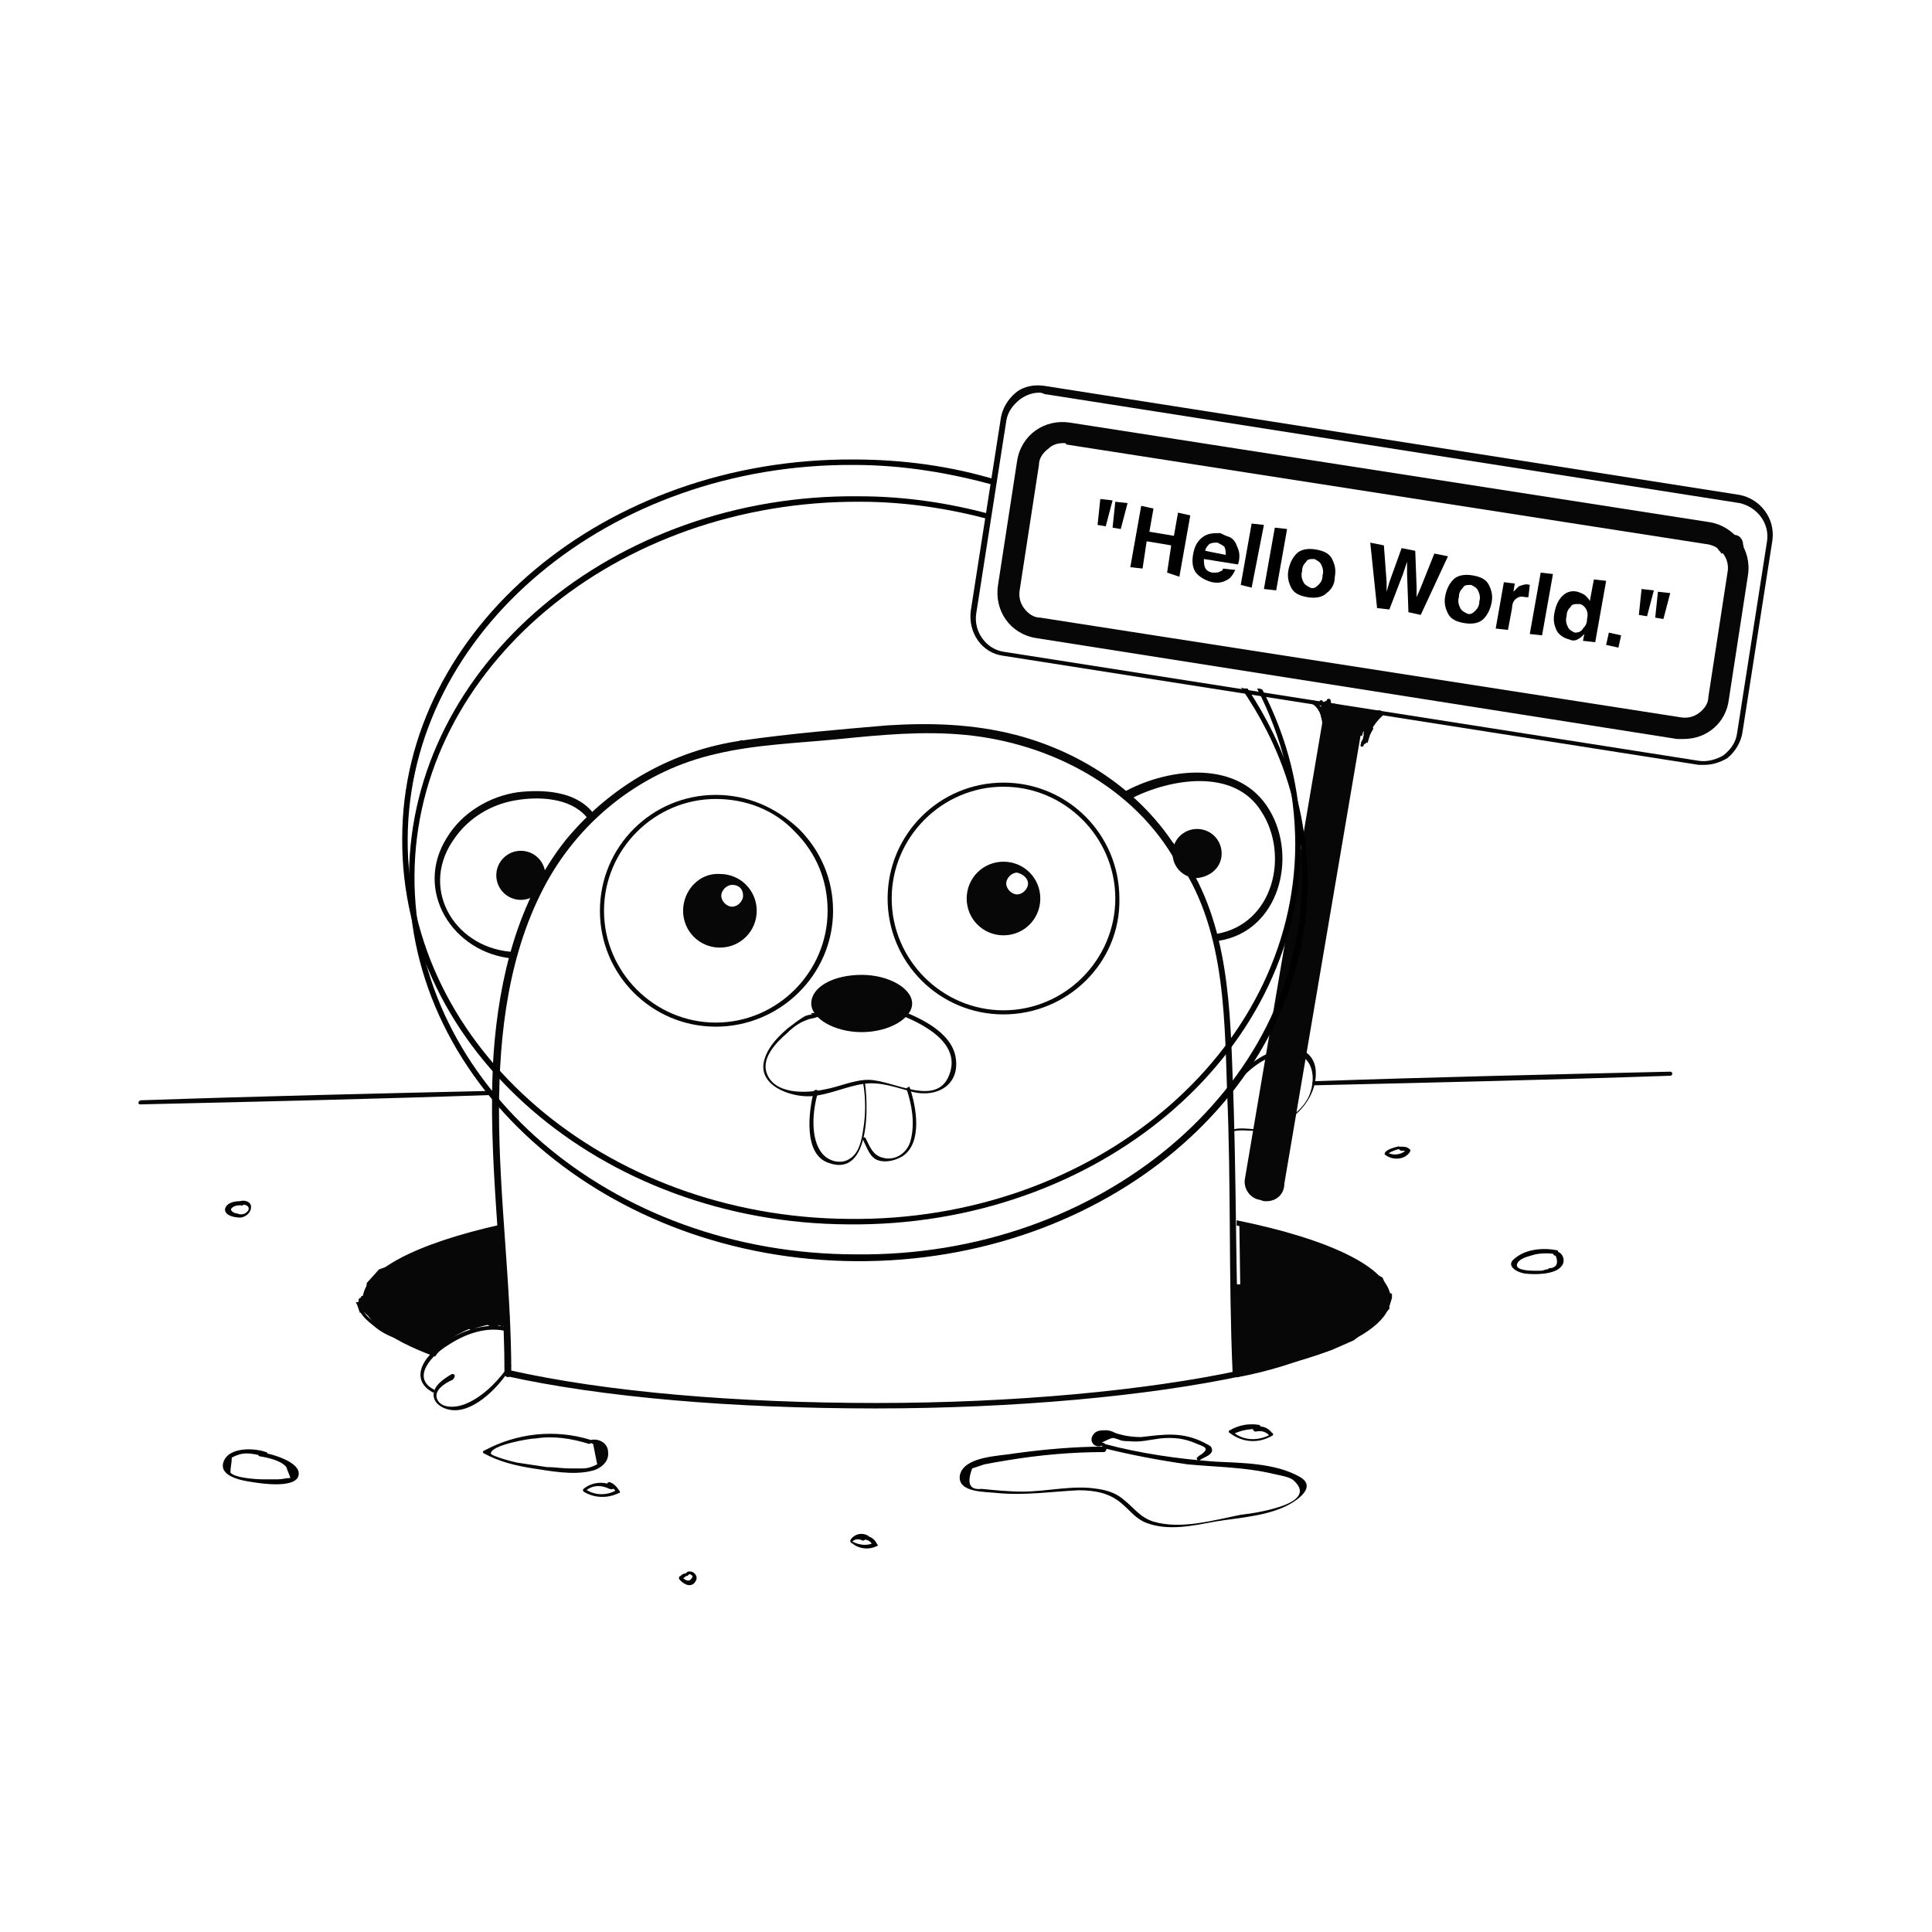 <?xml version="1.0" encoding="utf-8"?>
<!-- Generator: Adobe Illustrator 24.0.1, SVG Export Plug-In . SVG Version: 6.00 Build 0)  -->
<svg version="1.1" id="Layer_1" xmlns="http://www.w3.org/2000/svg" xmlns:xlink="http://www.w3.org/1999/xlink" x="0px" y="0px"
	 viewBox="0 0 141.7 141.7" style="enable-background:new 0 0 141.7 141.7;" xml:space="preserve">
<style type="text/css">
	.st0{fill:#070707;}
	.st1{enable-background:new    ;}
</style>
<g id="Layer_1_1_">
</g>
<g id="Layer_1_2_">
</g>
<g id="Layer_3">
	<g>
		<g>
			<path class="st0" d="M27,95.3c0-1.8,3.6-3.7,9.8-5.1c0-0.2,0-0.3,0-0.4c-6.3,1.4-10.2,3.4-10.2,5.5c0,1.5,1.8,2.9,5.3,4.2
				c0,0,0,0,0,0c0.1-0.1,0.2-0.3,0.3-0.4c0.1-0.1,0.2-0.2,0.2-0.3c-0.2,0.1-0.3,0.3-0.5,0.4C28.7,97.9,27,96.6,27,95.3z"/>
		</g>
		<g>
			<path class="st0" d="M90.7,89.5c0,0.1,0,0.3,0,0.4c0,0,0.1,0,0.1,0c6.9,1.4,10.8,3.4,10.8,5.3c0,1.3-1.7,2.6-4.9,3.7
				c-0.1-0.2-0.2-0.3-0.4-0.4c0.1,0.2,0.2,0.3,0.3,0.4c0.1,0.1,0.2,0.3,0.2,0.4c3.4-1.2,5.2-2.6,5.2-4.1
				C101.9,93,97.6,90.9,90.7,89.5z"/>
		</g>
		<g>
			<path class="st0" d="M91,100.5c-7,1.5-16.7,2.4-26.7,2.4c-10.2,0-19.8-0.8-26.9-2.4c0-0.2,0.1-0.3,0.1-0.4
				c-0.1,0.2-0.2,0.4-0.4,0.6c0,0.1-0.1,0.1-0.2,0.2l0.1,0c7.2,1.6,16.8,2.4,27.2,2.4c10.2,0,20-0.9,27-2.4
				C91.1,100.8,91,100.7,91,100.5z"/>
		</g>
	</g>
	<g>
		<g>
			<g>
				<path class="st0" d="M86.7,62.9c-2.6-4.6-7.2-7.7-12.2-9c-3.1-0.8-6.2-0.9-9.4-0.7c-3.5,0.3-7.1,0.6-10.6,1.1
					c-5.1,0.7-9.7,3.3-13,7.3c-3.5,4.4-4.9,10.1-5.3,15.7c-0.5,7.8,0.8,15.5,0.8,23.4c0,0.4,0.5,0.4,0.5,0c0-6.4-0.9-12.8-0.9-19.2
					c0-5.7,0.7-11.7,3.5-16.8c2.6-4.7,7.1-8.2,12.4-9.4c2.9-0.7,6.1-0.8,9.1-1.1c3-0.3,6.1-0.6,9.2-0.3c6.2,0.6,12.4,3.8,15.5,9.4
					C86.4,63.5,86.8,63.2,86.7,62.9L86.7,62.9z"/>
			</g>
		</g>
	</g>
	<g>
		<g>
			<g>
				<path class="st0" d="M54.4,54.8c0.4,0,0.4-0.5,0-0.5S54.1,54.8,54.4,54.8L54.4,54.8z"/>
			</g>
		</g>
	</g>
	<g>
		<g>
			<g>
				<path class="st0" d="M37.4,69.8c-4.2-0.4-6.7-4.8-4-8.4c1-1.4,2.6-2.4,4.4-2.7c1.7-0.3,4-0.2,5.2,1.2c0.2,0.3,0.6-0.1,0.4-0.4
					c-1.3-1.5-3.6-1.6-5.4-1.4c-2.1,0.3-4.1,1.5-5.2,3.3c-2.5,3.9,0.4,8.5,4.8,8.9C37.7,70.4,37.7,69.8,37.4,69.8L37.4,69.8z"/>
			</g>
		</g>
	</g>
	<g>
		<g>
			<g>
				<path class="st0" d="M82.9,58.6c2.9-1.5,7.6-2.3,9.6,0.9c2.1,3.2,0.9,8.3-3.3,9c-0.4,0.1-0.2,0.6,0.2,0.5
					c4.4-0.7,5.8-6.1,3.7-9.6c-2.2-3.7-7.3-3.1-10.5-1.4C82.3,58.3,82.6,58.7,82.9,58.6L82.9,58.6z"/>
			</g>
		</g>
	</g>
	<g>
		<g>
			<g>
				<path class="st0" d="M59.8,74.6c0.1,0,0.2,0,0.2,0c0-0.1,0-0.2-0.1-0.3c-0.2,0.1-0.5,0.1-0.8,0.2c-0.4,0.2-0.9,0.6-1.3,0.9
					c-0.7,0.6-1.4,1.3-1.7,2.2c-0.7,2,1.9,2.9,3.4,2.8c1.3-0.1,2.5-0.7,3.8-0.9c1.3-0.2,2.5,0.3,3.7,0.6c1.7,0.4,3.4-0.5,3.1-2.5
					c-0.3-2-2.9-3.1-4.6-3.7c-0.2-0.1-0.2,0.2-0.1,0.3c1.7,0.6,5,2,4.3,4.4c-0.8,2.8-4.2,0.6-6,0.6c-1.1,0-2.1,0.5-3.2,0.7
					c-1.4,0.3-3.8,0.4-4.3-1.3c-0.3-1.1,0.8-2.2,1.5-2.8c0.4-0.4,0.9-0.8,1.5-1c0.2-0.1,0.5-0.1,0.7-0.2c0.1-0.1,0.1-0.3-0.1-0.3
					c-0.1,0-0.2,0-0.3,0C59.5,74.3,59.6,74.6,59.8,74.6L59.8,74.6z"/>
			</g>
		</g>
	</g>
	<g>
		<g>
			<g>
				<path class="st0" d="M66.5,79.9c0.4,1.2,0.6,2.5,0.3,3.7c-0.2,0.9-1.1,1.6-2.1,1.3c-0.7-0.2-0.9-0.8-1.2-1.4
					c-0.1-0.2-0.3,0-0.2,0.1c0.3,0.6,0.5,1.3,1.1,1.5c0.6,0.2,1.3,0,1.8-0.3c1.5-1,1-3.7,0.5-5.1C66.7,79.7,66.4,79.8,66.5,79.9
					L66.5,79.9z"/>
			</g>
		</g>
	</g>
	<g>
		<g>
			<g>
				<path class="st0" d="M90.4,83c0.5-0.2,1.3,0,1.9-0.1c0.8-0.1,1.7-0.5,2.4-0.9c1.1-0.8,1.9-2.1,1.8-3.5c-0.1-1.1-0.9-1.7-2-1.6
					c-1.7,0.1-3,1.2-4.1,2.4c-0.1,0.1,0.1,0.3,0.2,0.2c1-1,2-2,3.5-2.2c2-0.4,2.6,1.5,1.9,3.1c-0.6,1.3-2.1,2.1-3.5,2.4
					c-0.7,0.1-1.5-0.2-2.2,0.1C90.1,82.8,90.3,83.1,90.4,83L90.4,83z"/>
			</g>
		</g>
	</g>
	<g>
		<g>
			<g>
				<path class="st0" d="M93.4,79.6c1.1-0.4,2.4-1.3,1.7-2.6c-0.1-0.2-0.3,0-0.2,0.1c0.6,1.1-0.6,1.9-1.5,2.2
					C93.2,79.4,93.3,79.7,93.4,79.6L93.4,79.6z"/>
			</g>
		</g>
	</g>
	<g>
		<path class="st0" d="M73.6,74.4c-4.7,0-8.5-3.8-8.5-8.5c0-4.7,3.8-8.5,8.5-8.5c4.7,0,8.5,3.8,8.5,8.5
			C82.2,70.6,78.3,74.4,73.6,74.4z M73.6,57.7c-4.5,0-8.2,3.7-8.2,8.2s3.7,8.2,8.2,8.2c4.5,0,8.2-3.7,8.2-8.2S78.1,57.7,73.6,57.7z"
			/>
	</g>
	<g>
		<path class="st0" d="M52.5,75.3c-4.7,0-8.5-3.8-8.5-8.5s3.8-8.5,8.5-8.5c2.3,0,4.4,0.9,6.1,2.5c1.6,1.6,2.5,3.7,2.5,6
			C61.1,71.5,57.2,75.3,52.5,75.3z M52.5,58.6c-4.5,0-8.2,3.7-8.2,8.2S48,75,52.5,75s8.2-3.7,8.2-8.2c0-2.2-0.8-4.2-2.4-5.8
			C56.8,59.4,54.7,58.6,52.5,58.6z"/>
	</g>
	<g>
		<path class="st0" d="M89.6,62.6c0-1-0.8-1.8-1.8-1.8c-1,0-1.8,0.8-1.8,1.8s0.8,1.8,1.8,1.8C88.8,64.3,89.6,63.6,89.6,62.6z"/>
	</g>
	<g>
		<circle class="st0" cx="38.2" cy="64.2" r="1.8"/>
	</g>
	<g>
		<path class="st0" d="M66.9,73.6c0-1.1-1.7-2.1-3.7-2.1c-2.1,0-3.7,0.9-3.7,2.1c0,1.1,1.7,2.1,3.7,2.1
			C65.2,75.7,66.9,74.7,66.9,73.6z"/>
	</g>
	<g>
		<path class="st0" d="M70.9,65.9c0,1.5,1.2,2.7,2.7,2.7c1.5,0,2.7-1.2,2.7-2.7c0-1.5-1.2-2.7-2.7-2.7S70.9,64.4,70.9,65.9z
			 M75.4,64.8c0,0.4-0.4,0.8-0.8,0.8c-0.4,0-0.8-0.4-0.8-0.8s0.4-0.8,0.8-0.8C75,64.1,75.4,64.4,75.4,64.8z"/>
	</g>
	<g>
		<path class="st0" d="M50.1,66.8c0,1.5,1.2,2.7,2.7,2.7c1.5,0,2.7-1.2,2.7-2.7c0-1.5-1.2-2.7-2.7-2.7C51.3,64,50.1,65.3,50.1,66.8z
			 M54.5,65.7c0,0.4-0.4,0.8-0.8,0.8c-0.4,0-0.8-0.4-0.8-0.8s0.4-0.8,0.8-0.8C54.2,64.9,54.5,65.2,54.5,65.7z"/>
	</g>
	<g>
		<g>
			<g>
				<path class="st0" d="M63.3,79.4c0.2,1.1,0.2,2.4,0,3.5c-0.1,0.7-0.3,1.7-1,2.1c-0.6,0.4-1.5,0.2-2-0.4c-0.9-1.1-0.7-3.2-0.3-4.5
					c0-0.2-0.2-0.2-0.3-0.1c-0.4,1.5-0.8,4.7,1.1,5.3c3.1,1.1,2.9-4.5,2.6-6.1C63.6,79.1,63.3,79.2,63.3,79.4L63.3,79.4z"/>
			</g>
		</g>
	</g>
	<g>
		<g>
			<g>
				<path class="st0" d="M31.8,101.9c-1.7-0.9,0-2.6,1-3.2c1.2-0.8,2.7-1.4,4.2-1.1c0.2,0,0.2-0.2,0.1-0.3c-1.9-0.3-3.9,0.5-5.3,1.8
					c-1,0.9-1.5,2.2-0.1,3C31.8,102.2,32,102,31.8,101.9L31.8,101.9z"/>
			</g>
		</g>
	</g>
	<g>
		<g>
			<g>
				<path class="st0" d="M33.1,100.8c-0.5,0.3-1.3,0.8-1.3,1.5c0,0.6,0.6,1,1.2,1.1c1.6,0.3,3.4-1.5,4.2-2.7
					c0.1-0.1-0.1-0.3-0.2-0.1c-0.7,0.9-1.6,1.8-2.7,2.3c-0.6,0.3-1.8,0.5-2.2-0.2c-0.4-0.7,0.6-1.3,1.1-1.5
					C33.5,100.9,33.3,100.7,33.1,100.8L33.1,100.8z"/>
			</g>
		</g>
	</g>
	<g>
		<g>
			<g>
				<path class="st0" d="M85.8,62.3c4,5,4,11.7,4.2,17.8c0.3,6.8,0.1,13.7,0.4,20.5c0,0.4,0.6,0.4,0.5,0c-0.3-7.3-0.2-14.5-0.5-21.8
					c-0.2-5.9-0.5-12.1-4.3-16.9C86,61.6,85.6,62,85.8,62.3L85.8,62.3z"/>
			</g>
		</g>
	</g>
	<g>
		<g>
			<g>
				<path class="st0" d="M43.3,105.6c-2.6-0.8-5.4-0.5-7.8,0.8c-0.1,0-0.1,0.2,0,0.2c1.1,0.6,2.3,0.9,3.6,1.1
					c1.3,0.2,2.9,0.5,4.2,0.2c0.6-0.1,1.4-0.6,1.3-1.4c0-0.6-0.6-1-1.2-0.9c-0.2,0-0.1,0.3,0.1,0.3c0.1,0.5,0.2,1,0.3,1.5
					c-0.4,0.2-0.7,0.3-1.1,0.3c-0.3,0-0.6,0-0.9,0c-0.6,0-1.1-0.1-1.7-0.1c-0.7-0.1-1.3-0.2-2-0.3c-0.2,0-2.1-0.5-2.1-0.7
					c0-0.6,2.8-1.1,3.3-1.1c1.3-0.2,2.6,0,3.9,0.4C43.4,105.9,43.5,105.6,43.3,105.6L43.3,105.6z"/>
			</g>
		</g>
	</g>
	<g>
		<g>
			<g>
				<path class="st0" d="M45,109c-0.7-0.4-1.6-0.3-2.2,0.2c-0.1,0.1,0,0.2,0,0.2c0.8,0.5,1.8,0.5,2.6,0.1c0.1,0,0.1-0.1,0-0.2
					c-0.2-0.3-0.4-0.5-0.7-0.6c-0.2,0-0.2,0.2-0.1,0.3c0.3,0.1,0.5,0.2,0.6,0.5c0-0.1,0-0.1,0-0.2c-0.7,0.4-1.6,0.4-2.3-0.1
					c0,0.1,0,0.2,0,0.2c0.5-0.5,1.2-0.5,1.8-0.2C45,109.3,45.1,109.1,45,109L45,109z"/>
			</g>
		</g>
	</g>
	<g>
		<g>
			<g>
				<path class="st0" d="M90.9,100.8c2.2-0.4,4.4-0.9,6.5-1.7c0.2-0.1,0.1-0.3-0.1-0.3c-2.1,0.7-4.3,1.3-6.5,1.7
					C90.6,100.6,90.7,100.9,90.9,100.8L90.9,100.8z"/>
			</g>
		</g>
	</g>
	<g>
		<g>
			<g>
				<path class="st0" d="M90.8,101c2.2-0.4,4.4-1.1,6.5-2c0.2-0.1,0-0.3-0.1-0.2c-2.1,0.9-4.2,1.5-6.4,1.9
					C90.5,100.8,90.6,101.1,90.8,101L90.8,101z"/>
			</g>
		</g>
	</g>
	<g>
		<g>
			<g>
				<path class="st0" d="M91.1,100.7c1.2-0.5,2.4-0.8,3.7-1.1c0-0.1-0.1-0.2-0.1-0.2c-0.9,0.4-1.8,0.6-2.7,0.8
					c-0.2,0-0.1,0.3,0.1,0.3c1-0.2,2-0.4,3-0.7c0.2,0,0.1-0.3-0.1-0.3c-0.7,0.2-1.4,0.3-2.1,0.6c-0.2,0.1-0.1,0.3,0.1,0.3
					c0.8-0.1,1.6-0.4,2.4-0.7c0.2-0.1,0.1-0.3-0.1-0.3c-0.8,0.3-1.6,0.5-2.4,0.7c0,0.1,0,0.2,0.1,0.3c0.7-0.2,1.4-0.4,2.1-0.6
					c0-0.1,0-0.2-0.1-0.3c-1,0.3-2,0.5-3,0.7c0,0.1,0,0.2,0.1,0.3c0.9-0.2,1.9-0.4,2.8-0.8c0.2-0.1,0-0.3-0.1-0.2
					c-1.2,0.3-2.4,0.7-3.7,1.1C90.9,100.5,90.9,100.8,91.1,100.7L91.1,100.7z"/>
			</g>
		</g>
	</g>
	<g>
		<g>
			<g>
				<path class="st0" d="M101.8,95C101.8,95,101.7,95,101.8,95c0,0.1,0,0.2,0,0.2c0,0,0,0,0,0c0,0,0.2,0.1,0.2,0c0,0,0,0,0,0
					c0,0,0.1-0.1,0-0.2c0,0,0,0,0,0C102,94.9,101.8,94.9,101.8,95c0,0.2-0.1,0.3-0.2,0.4c0.1,0.1,0.2,0.1,0.2,0.2
					c0,0,0.1-0.1,0.1-0.2c-0.1,0-0.2-0.1-0.2-0.1c0,0.1-0.1,0.1-0.1,0.2c0.1,0,0.1,0.1,0.2,0.2c0-0.1,0.1-0.2,0.2-0.4
					c-0.1,0-0.2-0.1-0.2-0.1c-0.1,0.3-0.2,0.5-0.4,0.7c0.1,0.1,0.2,0.1,0.2,0.2c0.2-0.3,0.4-0.6,0.5-0.9c-0.1,0-0.2,0-0.3-0.1
					c0,0.5-0.3,0.9-0.7,1.3c0.1,0.1,0.1,0.1,0.2,0.2c0.4-0.4,0.7-0.9,0.8-1.5c-0.1,0-0.2,0-0.3,0c-0.2,1.4-1.5,2.1-2.6,2.6
					c-0.2,0.1,0,0.3,0.1,0.2c1.3-0.6,2.6-1.3,2.8-2.9c0-0.2-0.2-0.2-0.3,0c-0.1,0.5-0.4,0.9-0.7,1.3c-0.1,0.1,0.1,0.3,0.2,0.2
					c0.5-0.4,0.7-0.9,0.8-1.5c0-0.1-0.2-0.2-0.3-0.1c-0.2,0.3-0.4,0.6-0.5,0.9c-0.1,0.1,0.1,0.3,0.2,0.2c0.2-0.2,0.4-0.5,0.5-0.8
					c0-0.2-0.2-0.2-0.2-0.1c-0.1,0.1-0.1,0.3-0.2,0.4c0,0.1,0.1,0.2,0.2,0.2c0.2-0.1,0.2-0.2,0.2-0.4c0-0.1-0.2-0.2-0.2-0.1
					c-0.1,0.1-0.1,0.1-0.2,0.2s0.1,0.3,0.2,0.2c0.2-0.2,0.2-0.3,0.2-0.5c-0.1,0-0.2,0-0.3,0.1C101.8,95.2,101.8,95.1,101.8,95
					c0.1,0.1,0.2,0.1,0.2,0.1c0,0,0,0.1,0,0.1C102.1,95,101.8,94.8,101.8,95L101.8,95z"/>
			</g>
		</g>
	</g>
	<g>
		<g>
			<g>
				<path class="st0" d="M26.5,95.1c-0.1,0.4,0,0.7,0.2,1c0.1,0.1,0.3,0,0.2-0.1c-0.1-0.2-0.2-0.5-0.3-0.7c0-0.1-0.2-0.2-0.3,0
					c0,0.4,0,0.6,0.3,0.9c0.1,0.1,0.3,0,0.2-0.2c-0.1-0.2-0.1-0.4-0.2-0.6c0-0.2-0.2-0.2-0.3,0c-0.2,0.9,0.7,1.5,1.3,2
					c0.9,0.7,2,1,3.1,1.1c0.2,0,0.2-0.3,0-0.3c-0.8-0.1-1.6-0.3-2.4-0.7c-0.6-0.3-2-1.2-1.8-2c-0.1,0-0.2,0-0.3,0
					c0,0.3,0.1,0.5,0.2,0.8c0.1-0.1,0.2-0.1,0.2-0.2c-0.1-0.2-0.1-0.4-0.2-0.6c-0.1,0-0.2,0-0.3,0c0.1,0.2,0.2,0.5,0.3,0.7
					c0.1,0,0.2-0.1,0.2-0.1c0-0.3-0.1-0.5-0.2-0.8C26.8,95,26.5,95,26.5,95.1L26.5,95.1z"/>
			</g>
		</g>
	</g>
	<g>
		<g>
			<g>
				<path class="st0" d="M26.5,95.1c-0.1,0.2-0.1,0.4-0.1,0.6c0,0.2,0.3,0.2,0.3,0c0-0.1,0-0.3,0-0.4c0-0.2-0.2-0.2-0.3,0
					c0,0.2-0.1,0.3,0,0.4c0,0.2,0.3,0.2,0.3,0c0-0.2,0-0.2-0.1-0.3c-0.1-0.2-0.3,0-0.2,0.1c0,0.1,0,0.2,0,0.3c0,0.2,0.3,0.1,0.3,0
					c0-0.2,0-0.3-0.1-0.4c-0.1-0.1-0.2-0.1-0.2,0c-0.1,0.5,0.2,0.8,0.6,1.1c0.4,0.4,0.9,0.7,1.5,1c0.2,0.1,0.3-0.2,0.1-0.2
					c-0.4-0.2-0.7-0.4-1-0.6c-0.3-0.2-1-0.7-0.9-1.2c-0.1,0-0.2,0-0.2,0c0,0.1,0,0.2,0,0.3c0.1,0,0.2,0,0.3,0c0-0.1,0-0.2,0-0.3
					c-0.1,0-0.2,0.1-0.2,0.1c0,0.1,0,0.1,0,0.2c0.1,0,0.2,0,0.3,0c0-0.1,0-0.2,0-0.4c-0.1,0-0.2,0-0.3,0c0,0.1,0,0.3,0,0.4
					c0.1,0,0.2,0,0.3,0c0-0.2,0-0.4,0.1-0.6C26.9,95,26.6,95,26.5,95.1L26.5,95.1z"/>
			</g>
		</g>
	</g>
	<g>
		<path class="st0" d="M92.9,88.1c-0.1,0-0.1,0-0.2,0L92.4,88c-0.7-0.1-1.2-0.8-1.1-1.5l5.7-33.6c0.1-0.7,0.8-1.2,1.5-1.1l0.3,0
			c0.7,0.1,1.2,0.8,1.1,1.5l0,0l-5.7,33.5C94.2,87.6,93.6,88.1,92.9,88.1z"/>
	</g>
	<g>
		<path class="st0" d="M125,56.1c-0.1,0-0.3,0-0.4,0l-51-8c-1.6-0.2-2.6-1.7-2.4-3.3l2.2-14.1c0.1-0.7,0.5-1.4,1.1-1.9
			c0.6-0.5,1.4-0.6,2.1-0.5l51,8c1.5,0.3,2.6,1.7,2.4,3.3l-2.2,14.1c-0.1,0.7-0.5,1.4-1.1,1.9C126.2,55.9,125.6,56.1,125,56.1z
			 M76.2,28.8c-0.5,0-1,0.2-1.4,0.5c-0.5,0.4-0.9,0.9-1,1.6l-2.2,14.1c-0.2,1.3,0.7,2.6,2,2.8l51,8c0.6,0.1,1.3-0.1,1.8-0.4
			c0.5-0.4,0.9-0.9,1-1.6l2.2-14.1c0.2-1.3-0.7-2.5-2-2.8l-51-8C76.4,28.8,76.3,28.8,76.2,28.8z"/>
	</g>
	<g>
		<path class="st0" d="M123.5,54.2c-0.2,0-0.3,0-0.5,0L76,46.8c-1.9-0.3-3.1-2-2.8-3.9l1.4-9.1c0.3-1.9,2-3.1,3.9-2.8l46.9,7.3
			c1.8,0.3,3.1,2,2.8,3.9l-1.4,9.1C126.6,53,125.2,54.2,123.5,54.2z M78,32.5c-0.4,0-0.8,0.1-1.1,0.4c-0.4,0.3-0.7,0.7-0.7,1.2
			l-1.4,9.1c-0.1,0.5,0,1,0.3,1.4c0.3,0.4,0.7,0.7,1.2,0.7l46.9,7.3c0.5,0.1,1,0,1.4-0.3c0.4-0.3,0.7-0.7,0.7-1.2l1.4-9.1
			c0.2-1-0.5-2-1.6-2.1l0,0l-46.9-7.3C78.2,32.5,78.1,32.5,78,32.5z"/>
	</g>
	<g class="st1">
		<path d="M81.6,36.7l-0.5,1.9l-0.6-0.1l0.2-1.9L81.6,36.7z M82.7,36.9l-0.5,1.9l-0.6-0.1l0.2-1.9L82.7,36.9z"/>
		<path d="M82.9,41.6l0.8-4.5l0.9,0.2l-0.3,1.7l1.8,0.3l0.3-1.7l0.9,0.2l-0.8,4.5L85.6,42l0.3-2l-1.8-0.3l-0.3,2L82.9,41.6z"/>
		<path d="M90.2,39.4c0.2,0.1,0.4,0.3,0.5,0.6c0.1,0.2,0.2,0.5,0.2,0.7c0,0.2,0,0.4-0.1,0.7L88.3,41c0,0.3,0,0.6,0.2,0.8
			c0.1,0.1,0.3,0.2,0.5,0.2c0.2,0,0.4,0,0.5-0.1c0.1,0,0.2-0.1,0.2-0.2l0.9,0.1c-0.1,0.2-0.2,0.4-0.4,0.6c-0.4,0.3-0.8,0.4-1.3,0.3
			c-0.4-0.1-0.8-0.3-1.1-0.6c-0.3-0.3-0.4-0.8-0.3-1.4c0.1-0.6,0.3-1,0.7-1.3c0.4-0.3,0.8-0.3,1.3-0.3
			C89.7,39.2,89.9,39.3,90.2,39.4z M88.7,39.9c-0.1,0.1-0.3,0.3-0.3,0.5l1.5,0.3c0-0.2,0-0.4-0.1-0.6c-0.1-0.1-0.3-0.2-0.5-0.3
			C89,39.8,88.9,39.8,88.7,39.9z"/>
		<path d="M91.8,43.1L91,42.9l0.8-4.5l0.9,0.1L91.8,43.1z"/>
		<path d="M93.6,43.3l-0.9-0.1l0.8-4.5l0.9,0.1L93.6,43.3z"/>
		<path d="M97.3,43.5c-0.3,0.3-0.8,0.4-1.4,0.3c-0.6-0.1-1-0.3-1.2-0.7c-0.2-0.4-0.3-0.8-0.2-1.3c0.1-0.5,0.3-0.9,0.6-1.2
			c0.3-0.3,0.8-0.4,1.4-0.3c0.6,0.1,1,0.3,1.2,0.7c0.2,0.4,0.3,0.8,0.2,1.3C97.9,42.8,97.7,43.2,97.3,43.5z M96.7,42.9
			c0.2-0.2,0.3-0.4,0.3-0.7c0.1-0.3,0-0.6-0.1-0.8c-0.1-0.2-0.3-0.3-0.5-0.4c-0.3,0-0.5,0-0.6,0.2c-0.2,0.2-0.3,0.4-0.3,0.7
			c-0.1,0.3,0,0.6,0.1,0.8c0.1,0.2,0.3,0.3,0.5,0.4C96.3,43.2,96.5,43.1,96.7,42.9z"/>
		<path d="M101.5,40l0.2,2.7l0,0.7l0.2-0.7l0.9-2.5l1,0.2l0.1,2.7l0,0.7l0.3-0.7l1-2.5l1,0.2l-2,4.3l-0.9-0.2l-0.1-2.8l0-0.9
			l-0.3,0.9l-1,2.6l-0.9-0.1l-0.5-4.8L101.5,40z"/>
		<path d="M108.8,45.4c-0.3,0.3-0.8,0.4-1.4,0.3c-0.6-0.1-1-0.3-1.2-0.7c-0.2-0.4-0.3-0.8-0.2-1.3c0.1-0.5,0.3-0.9,0.6-1.2
			c0.3-0.3,0.8-0.4,1.4-0.3c0.6,0.1,1,0.3,1.2,0.7c0.2,0.4,0.3,0.8,0.2,1.3C109.3,44.7,109.1,45.1,108.8,45.4z M108.2,44.8
			c0.2-0.2,0.3-0.4,0.3-0.7c0.1-0.3,0-0.6-0.1-0.8c-0.1-0.2-0.3-0.3-0.5-0.4c-0.3,0-0.5,0-0.6,0.2c-0.2,0.2-0.3,0.4-0.3,0.7
			c-0.1,0.3,0,0.6,0.1,0.8c0.1,0.2,0.3,0.3,0.5,0.4C107.8,45.1,108,45,108.2,44.8z"/>
		<path d="M112.2,42.9C112.2,42.9,112.2,42.9,112.2,42.9l-0.1,0.9c-0.1,0-0.1,0-0.1,0c0,0-0.1,0-0.1,0c-0.4-0.1-0.6,0-0.8,0.2
			c-0.1,0.1-0.2,0.3-0.2,0.6l-0.3,1.6l-0.9-0.1l0.6-3.4l0.8,0.1l-0.1,0.6c0.2-0.2,0.3-0.3,0.4-0.4C111.7,42.9,111.9,42.8,112.2,42.9
			C112.2,42.9,112.2,42.9,112.2,42.9z"/>
		<path d="M113.1,46.6l-0.9-0.1l0.8-4.5l0.9,0.1L113.1,46.6z"/>
		<path d="M116.3,43.7c0.1,0.1,0.3,0.3,0.3,0.4l0.3-1.6l0.9,0.1l-0.8,4.5l-0.9-0.1l0.1-0.5c-0.2,0.2-0.3,0.3-0.5,0.4
			c-0.2,0.1-0.4,0.1-0.6,0c-0.4-0.1-0.7-0.3-0.9-0.6c-0.2-0.4-0.3-0.8-0.2-1.3c0.1-0.6,0.3-1,0.6-1.3c0.3-0.3,0.7-0.4,1.1-0.3
			C116,43.5,116.2,43.6,116.3,43.7z M116.1,46.1c0.2-0.2,0.3-0.4,0.3-0.7c0.1-0.4,0-0.7-0.2-0.9c-0.1-0.1-0.2-0.2-0.4-0.2
			c-0.3,0-0.5,0-0.6,0.2c-0.2,0.2-0.3,0.4-0.3,0.7c-0.1,0.3,0,0.6,0.1,0.8c0.1,0.2,0.3,0.3,0.5,0.4C115.8,46.4,116,46.3,116.1,46.1z
			"/>
		<path d="M118,46.4l0.9,0.2l-0.2,0.9l-0.9-0.2L118,46.4z"/>
		<path d="M121.3,43.3l-0.5,1.9l-0.6-0.1l0.2-1.9L121.3,43.3z M122.5,43.5l-0.5,1.9l-0.6-0.1l0.2-1.9L122.5,43.5z"/>
	</g>
	<g>
		<g>
			<g>
				<path class="st0" d="M126,39.9c0.1,0.1,0.2,0.2,0.3,0.3c0.2,0.2,0.5,0.2,0.8,0s0.2-0.6,0-0.8c0,0-0.1-0.1-0.1-0.1
					c-0.3,0.3-0.5,0.5-0.8,0.8c0.1,0,0.1,0.1,0.2,0.2c0.2,0.2,0.5,0.2,0.8,0c0.2-0.2,0.2-0.5,0-0.8c0,0,0-0.1-0.1-0.1
					c-0.3,0.3-0.5,0.5-0.8,0.8c0.2,0.2,0.3,0.2,0.5,0.3c0.2,0.1,0.5-0.1,0.6-0.3c0.1-0.3,0-0.5-0.2-0.7c0,0.1,0.1,0.1,0.2,0.2
					c-0.2,0.2-0.4,0.5-0.5,0.7c0,0,0,0,0,0c-0.1,0-0.2,0-0.3-0.1c-0.1,0,0,0,0,0c0,0,0.1,0.1,0.1,0.1c0.3-0.3,0.5-0.5,0.8-0.8
					c0-0.1-0.1-0.1-0.2-0.2c-0.2-0.2-0.6,0-0.7,0.2c-0.2,0.3,0,0.6,0.2,0.7c0,0,0.1,0.1,0.1,0.1c0.2,0.1,0.5,0.1,0.7-0.1
					c0.2-0.2,0.2-0.5,0.1-0.7c0-0.1-0.1-0.2-0.2-0.2c-0.2-0.2-0.5-0.2-0.8,0c-0.2,0.2-0.2,0.6,0,0.8c0,0,0.1,0.1,0.1,0.1
					c0.2,0.2,0.5,0.2,0.7,0.1c0.2-0.1,0.4-0.4,0.2-0.6c-0.1-0.2-0.2-0.3-0.3-0.4c-0.2-0.1-0.5-0.1-0.7,0.1c-0.2,0.2-0.2,0.5-0.1,0.7
					c0.1,0.1,0.2,0.2,0.3,0.3c0.2,0.1,0.5,0.1,0.7-0.1s0.2-0.4,0.1-0.7c0-0.1-0.1-0.2-0.2-0.2c-0.2-0.2-0.5-0.2-0.7,0
					c-0.2,0.2-0.3,0.5-0.1,0.7c0,0.1,0.1,0.1,0.2,0.2c0.2,0.2,0.5,0.2,0.7,0c0.2-0.2,0.2-0.4,0.1-0.7c0,0,0-0.1,0-0.1
					c-0.2-0.2-0.5-0.4-0.7-0.2c-0.2,0.2-0.4,0.5-0.2,0.7c0,0.1,0.1,0.1,0.1,0.2c0.4,0.4,1.1,0,0.9-0.5c0-0.1-0.1-0.2-0.2-0.3
					c-0.3,0.3-0.5,0.5-0.8,0.8c0,0,0,0,0,0c0.4,0.5,1.2-0.1,0.9-0.7c0,0,0,0,0-0.1c-0.3-0.5-1.2-0.2-1,0.4c0,0.1,0.1,0.2,0.2,0.3
					c0.2,0.2,0.5,0.2,0.7,0.1c0.2-0.1,0.3-0.4,0.2-0.6v0c-0.1-0.5-1-0.5-1.1,0l0,0c0,0.3,0.1,0.6,0.4,0.7c0,0,0,0,0,0
					c0.3,0.1,0.6-0.1,0.7-0.4c0-0.2,0-0.4-0.2-0.6c-0.2-0.2-0.4-0.2-0.7-0.1l0,0c-0.2,0.1-0.3,0.3-0.3,0.5l0,0
					c0,0.4,0.5,0.7,0.8,0.5l0,0c0.2-0.2,0.4-0.5,0.2-0.7l0,0c-0.3,0.2-0.6,0.4-0.9,0.7c0,0,0.1,0.1,0.1,0.2c0.1,0.3,0.5,0.3,0.7,0.2
					c0.3-0.2,0.3-0.5,0.2-0.7c-0.1-0.1-0.2-0.2-0.2-0.4c-0.2-0.2-0.5-0.2-0.7,0c-0.2,0.2-0.3,0.5-0.1,0.7l0,0
					c0.1-0.2,0.1-0.5,0.2-0.7l0,0c0.3,0.2,0.5,0.3,0.8,0.5l0,0c-0.1,0.2-0.2,0.3-0.3,0.5l0,0c-0.2,0-0.4-0.1-0.7-0.1
					c0,0,0,0-0.1-0.1c0-0.1,0-0.3-0.1-0.4c0,0,0,0,0,0c0.2-0.1,0.5-0.3,0.7-0.4c0,0,0,0,0,0c0.1,0.2,0.3,0.5,0.4,0.7l0,0
					c-0.4,0-0.7,0-1.1,0v0c0.3-0.2,0.6-0.4,0.9-0.5l0,0c0,0.1,0.1,0.2,0.1,0.2v0c-0.3,0.1-0.7,0.3-1,0.4c0,0,0,0,0,0.1
					c0.3-0.2,0.6-0.4,0.9-0.7c0,0,0,0,0,0c-0.2-0.2-0.6-0.2-0.8,0c-0.2,0.2-0.2,0.5,0,0.8c0,0,0,0,0,0c0-0.1-0.1-0.2-0.1-0.2
					c0,0,0,0,0,0c0.3-0.2,0.6-0.4,0.9-0.5c0,0,0,0,0,0c-0.3,0.2-0.6,0.4-0.9,0.5c0,0,0,0.1,0,0.1c0.3-0.2,0.6-0.4,0.9-0.7
					c0,0,0,0,0,0c-0.3,0.2-0.6,0.4-0.9,0.7c0,0,0,0,0,0c0.2-0.2,0.5-0.5,0.7-0.7c0,0,0.1,0.1,0.1,0.1c-0.2,0.2-0.5,0.5-0.7,0.7
					c0,0,0,0,0,0c0-0.1-0.1-0.2-0.1-0.2c0,0,0,0,0,0c0.3-0.2,0.6-0.4,0.9-0.5c0,0-0.1-0.1-0.1-0.1c-0.3,0.3-0.5,0.5-0.8,0.8
					c0,0,0,0,0,0c0.2-0.2,0.5-0.5,0.7-0.7c0,0-0.1-0.1-0.1-0.1c-0.2,0.3-0.4,0.6-0.5,0.9c0,0,0,0,0,0c0.2,0.2,0.6,0.2,0.8,0
					c0.2-0.2,0.2-0.5,0-0.8c-0.2-0.2-0.4-0.4-0.7-0.4c-0.3,0-0.7,0.4-0.5,0.7c0.1,0.2,0.2,0.3,0.4,0.5c0.1-0.3,0.3-0.7,0.4-1
					c0,0,0,0,0,0c0,0,0,0,0,0c-0.2-0.2-0.5-0.2-0.8,0s-0.2,0.5,0,0.8c0,0,0,0.1,0.1,0.1c0.3-0.3,0.5-0.5,0.8-0.8
					c-0.1,0-0.1-0.1-0.2-0.2c-0.2-0.2-0.5-0.2-0.8,0s-0.2,0.6,0,0.8c0,0,0.1,0.1,0.1,0.1c0.3-0.3,0.5-0.5,0.8-0.8
					c-0.1-0.1-0.2-0.2-0.3-0.3c-0.2-0.2-0.6-0.2-0.8,0C125.8,39.4,125.8,39.7,126,39.9L126,39.9z"/>
			</g>
		</g>
	</g>
	<g>
		<g>
			<g>
				<path class="st0" d="M126.8,40.4C126.8,40.4,126.8,40.4,126.8,40.4c0.2,0.2,0.4,0.2,0.6,0.2c0.2,0,0.3-0.2,0.4-0.4l0,0
					c-0.1,0.1-0.3,0.3-0.4,0.4c0,0,0,0,0,0c-0.1,0-0.2,0-0.3,0C127,40.5,126.9,40.4,126.8,40.4c0.2,0.2,0.5,0.4,0.8,0.2
					c0.2-0.2,0.4-0.5,0.2-0.7c0-0.1-0.1-0.1-0.1-0.2c-0.2-0.2-0.5-0.4-0.7-0.2c-0.2,0.2-0.4,0.5-0.2,0.7
					C126.8,40.3,126.8,40.3,126.8,40.4c0.4-0.2,0.7-0.4,1-0.6c-0.1-0.2-0.3-0.3-0.5-0.4c-0.3,0-0.5,0.1-0.6,0.4
					c0.3-0.1,0.6-0.2,0.9-0.2c0,0,0,0,0,0c-0.1-0.1-0.2-0.2-0.4-0.2c-0.1,0-0.3,0.1-0.4,0.2C126.6,39.8,126.5,40.2,126.8,40.4
					L126.8,40.4z"/>
			</g>
		</g>
	</g>
	<g>
		<g>
			<g>
				<path class="st0" d="M126.3,39c-0.2-0.1-0.4-0.1-0.6-0.2c-0.2,0-0.5,0.2-0.5,0.4c0,0.2,0,0.5,0.2,0.6c0.1,0,0.2,0.1,0.3,0.1
					c0.3,0,0.5,0,0.6-0.3c0.1-0.2,0-0.6-0.2-0.7c-0.2-0.1-0.3-0.2-0.5-0.2c-0.3-0.1-0.5,0.1-0.6,0.3c-0.1,0.2,0,0.6,0.2,0.7
					c0.1,0,0.2,0.1,0.2,0.1c0-0.4,0.1-0.7,0.2-1.1c0,0-0.1,0-0.1,0c-0.2,0-0.5,0.2-0.5,0.4s0,0.5,0.2,0.6c0.1,0,0.1,0.1,0.2,0.1
					c0.3,0,0.6-0.1,0.7-0.4c0.1-0.3-0.1-0.6-0.4-0.7c-0.1,0-0.2,0-0.2-0.1c0,0.3,0.1,0.7,0.1,1h0c0.3-0.1,0.4-0.5,0.2-0.7
					c-0.2-0.3-0.5-0.3-0.7-0.2h0c-0.2,0.1-0.3,0.4-0.3,0.5c0,0.2,0.2,0.4,0.4,0.5c0.1,0,0.2,0,0.2,0.1c0.1-0.4,0.2-0.7,0.3-1.1
					c0,0,0,0,0,0c-0.1,0.4-0.2,0.7-0.3,1c0,0,0.1,0,0.1,0c0.3,0,0.5-0.2,0.5-0.5c0-0.3-0.1-0.5-0.4-0.6c-0.1,0,0,0,0,0
					c-0.1,0.3-0.3,0.7-0.4,1c0,0,0.1,0,0.1,0c-0.1,0-0.1,0,0,0c0,0,0.1,0,0.2,0.1c0.1-0.3,0.3-0.7,0.4-1c-0.1,0-0.1,0,0,0
					c-0.1,0.4-0.2,0.7-0.3,1c0.1,0,0,0,0,0c0,0,0.1,0,0,0c0.3,0.1,0.6,0.1,0.7-0.2C126.7,39.5,126.6,39.1,126.3,39L126.3,39z"/>
			</g>
		</g>
	</g>
	<g>
		<g>
			<g>
				<path class="st0" d="M97.9,52.4c0-0.2,0-0.3,0-0.4c0-0.2-0.3-0.1-0.3,0c0,0.2,0,0.3,0,0.4C97.7,52.5,97.8,52.4,97.9,52.4
					c0-0.1-0.1-0.2-0.1-0.4c-0.1,0-0.2,0-0.3,0.1c0,0,0,0.1,0,0.1c0,0.1,0.3,0.1,0.3,0c0-0.2,0-0.2-0.1-0.4
					c-0.1-0.2-0.3-0.1-0.3,0.1c0,0.1,0,0.1,0,0.2c0.1,0,0.2-0.1,0.2-0.1c-0.1-0.2-0.3-0.3-0.4-0.4c-0.1-0.1-0.2,0-0.2,0.1
					c0,0.2,0.1,0.5,0.1,0.7c0,0.2,0.3,0.1,0.3,0c0-0.2-0.1-0.4-0.1-0.6c-0.1,0-0.2,0-0.3,0c0,0.3,0.1,0.5,0.1,0.8c0.1,0,0.2,0,0.3,0
					c0-0.3-0.1-0.6-0.1-1c-0.1,0-0.2,0-0.3,0c0.1,0.5,0,0.9,0,1.4c0.1,0,0.2,0,0.3,0c0-0.5,0-1.1-0.3-1.6c-0.1-0.1-0.3,0-0.2,0.1
					c0.3,0.7,0.2,1.7,0.2,2.5c0,0.2,0.2,0.2,0.3,0c0.1-0.4,0.2-0.9,0.3-1.3c0-0.1,0-0.3,0-0.4c0-0.2,0-0.4,0.2-0.3
					c0.1,0.1,0.3-0.1,0.2-0.2c-0.1-0.1-0.1-0.1-0.2-0.2c-0.1,0-0.2,0.1-0.2,0.2C97.7,52.1,97.8,52.3,97.9,52.4c0,0.2,0.3,0,0.2-0.1
					C98,52.1,98,52,97.9,51.8c0,0.1-0.1,0.1-0.2,0.2c0,0,0,0,0.1,0.1c0.1-0.1,0.1-0.1,0.2-0.2c-0.2-0.1-0.4-0.2-0.5,0
					c-0.1,0.2-0.1,0.7-0.1,1c-0.1,0.4-0.2,0.7-0.2,1.1c0.1,0,0.2,0,0.3,0c0-0.8,0.1-1.8-0.2-2.6c-0.1,0-0.2,0.1-0.2,0.1
					c0.3,0.4,0.3,0.9,0.2,1.4c0,0.2,0.2,0.2,0.3,0c0.1-0.5,0.1-1,0-1.5c0-0.2-0.3-0.2-0.3,0c0,0.4,0,0.7,0.1,1.1
					c0,0.2,0.3,0.1,0.3,0c0-0.3,0-0.6-0.1-0.9c0-0.2-0.3-0.1-0.3,0c0,0.2,0.1,0.4,0.1,0.6c0.1,0,0.2,0,0.3,0c0-0.2-0.1-0.5-0.1-0.7
					c-0.1,0-0.2,0.1-0.2,0.1c0.2,0.2,0.3,0.3,0.4,0.4c0.1,0.1,0.2,0,0.2-0.1c0-0.1,0-0.2-0.1-0.3c-0.1,0-0.2,0-0.3,0.1
					c0,0.1,0,0.2,0,0.3c0.1,0,0.2,0,0.3,0c0,0,0-0.1,0-0.1c-0.1-0.2-0.3-0.1-0.3,0.1c0,0.1,0.1,0.2,0.1,0.3
					C97.6,52.7,97.9,52.6,97.9,52.4c0-0.1,0-0.3,0-0.4c-0.1,0-0.2,0-0.3,0c0,0.1,0,0.2,0,0.4C97.6,52.6,97.9,52.6,97.9,52.4
					L97.9,52.4z"/>
			</g>
		</g>
	</g>
	<g>
		<g>
			<g>
				<path class="st0" d="M98.1,53.3c0.1,0.6,0.1,1.3,0.4,1.8c0.1,0.1,0.2,0,0.3-0.1c0,0,0,0,0-0.1c0-0.2-0.3-0.2-0.3,0
					c0,0,0,0,0,0.1c0.1,0,0.2,0,0.3-0.1c-0.1-0.3-0.2-0.6-0.2-0.9c0-0.3-0.1-0.6-0.1-0.9C98.4,53,98.1,53.1,98.1,53.3L98.1,53.3z"/>
			</g>
		</g>
	</g>
	<g>
		<g>
			<g>
				<path class="st0" d="M99.7,52.1L99.7,52.1c0,0,0,0.1,0,0.2c0,0,0,0,0,0c-0.1,0-0.1,0-0.2-0.1c0,0.1,0,0.1,0,0.2
					c0,0.1,0.1,0.2,0.2,0.1c0.1-0.1,0.2-0.2,0.2-0.2C99.8,52.2,99.7,52.1,99.7,52.1c-0.1,0.2-0.1,0.3-0.1,0.5c0,0.1,0.1,0.2,0.2,0.1
					c0.1-0.1,0.2-0.2,0.2-0.3c-0.1,0-0.2-0.1-0.2-0.1c-0.1,0.2-0.1,0.4-0.2,0.6c0,0.2,0.2,0.2,0.2,0.1s0.2-0.2,0.2-0.4
					c-0.1,0-0.2-0.1-0.2-0.1c-0.1,0.3-0.2,0.6-0.2,0.9c0,0.1,0.2,0.3,0.2,0.1c0.1-0.2,0.2-0.4,0.3-0.6c-0.1,0-0.2-0.1-0.2-0.1
					c-0.1,0.3-0.2,0.7-0.3,1c0,0.2,0.2,0.2,0.3,0.1c0.2-0.5,0.3-1.1,0.8-1.4c-0.1-0.1-0.1-0.2-0.2-0.2c-0.5,0.4-0.7,1-0.9,1.6
					c0.1,0,0.2,0,0.3,0.1c0.1-0.6,0.3-1.1,0.6-1.6c0.1-0.1-0.1-0.3-0.2-0.2c-0.1,0.1-0.3,0.3-0.4,0.4c-0.1,0.1,0.1,0.3,0.2,0.2
					s0.2-0.2,0.3-0.4c0.1-0.1-0.1-0.3-0.2-0.2c-0.1,0-0.2,0.1-0.2,0.1c0.1,0.1,0.1,0.2,0.2,0.2c0.1-0.1,0.1-0.1,0.2-0.3
					c0.1-0.1,0-0.2-0.2-0.2c-0.1,0-0.2,0-0.2,0.2c-0.1,0.1,0,0.3,0.2,0.2c0.1-0.1,0.2-0.2,0.3-0.3c-0.1,0-0.2-0.1-0.2-0.1
					c-0.1,0.2-0.1,0.4-0.2,0.6c-0.1,0.1,0.1,0.3,0.2,0.2c0.1-0.1,0.2-0.2,0.3-0.3c-0.1-0.1-0.2-0.1-0.2-0.2
					c-0.2,0.4-0.4,0.7-0.5,1.1c0,0.2,0.2,0.2,0.2,0.1c0.2-0.3,0.3-0.6,0.5-0.9c0.1-0.2-0.2-0.2-0.2-0.1c-0.2,0.4-0.3,0.7-0.4,1.1
					c0,0.2,0.2,0.2,0.3,0.1c0.1-0.3,0.2-0.5,0.3-0.8c-0.1,0-0.2,0-0.3-0.1c-0.1,0.3-0.2,0.6-0.3,1c0,0.2,0.2,0.2,0.3,0.1
					c0.1-0.3,0.2-0.6,0.3-0.9c0.1-0.2-0.2-0.2-0.3-0.1c-0.1,0.3-0.2,0.6-0.3,0.9c0.1,0,0.2,0,0.3,0.1c0.2-0.5,0.4-1,0.7-1.5
					c-0.1,0-0.2-0.1-0.2-0.1c-0.3,0.5-0.5,1-0.8,1.5c0.1,0,0.2,0.1,0.2,0.1c0.2-0.4,0.5-1.3,0.9-1.4c0-0.1-0.1-0.2-0.1-0.2
					c-0.1,0.1-0.1,0.1-0.2,0.2c-0.1,0.1,0.1,0.3,0.2,0.2c0.1-0.1,0.2-0.2,0.4-0.2c0-0.1-0.1-0.2-0.1-0.2c-0.7,0.6-1.1,1.4-1.5,2.2
					c0.1,0,0.2,0.1,0.2,0.1c0.2-0.5,0.4-1,0.7-1.5c-0.1,0-0.2-0.1-0.2-0.1c-0.2,0.4-0.4,0.9-0.5,1.3c-0.1,0.2,0.2,0.2,0.3,0.1
					c0.1-0.3,0.2-0.6,0.4-0.9c0.1-0.2-0.2-0.2-0.3-0.1c-0.1,0.3-0.2,0.6-0.4,1c0.1,0,0.2,0,0.3,0.1c0.1-0.3,0.2-0.7,0.3-1
					c-0.1,0-0.2,0-0.3-0.1c-0.1,0.2-0.2,0.5-0.3,0.7c-0.1,0.2,0.2,0.2,0.2,0.1c0.2-0.3,0.3-0.6,0.4-0.9c-0.1,0-0.2-0.1-0.2-0.1
					c-0.1,0.3-0.2,0.5-0.3,0.8c-0.1,0.1,0.2,0.2,0.2,0.1c0.1-0.2,0.2-0.5,0.3-0.7c0-0.2-0.2-0.2-0.3-0.1c-0.1,0.4-0.3,0.7-0.4,1.1
					c-0.1,0.2,0.2,0.2,0.3,0.1c0.1-0.4,0.3-0.7,0.4-1.1c-0.1,0-0.2,0-0.3-0.1c-0.1,0.2-0.1,0.4-0.2,0.7c0.1,0,0.2,0.1,0.2,0.1
					c0.1-0.3,0.2-0.5,0.3-0.8c0.1-0.1-0.2-0.2-0.2-0.1c-0.2,0.3-0.3,0.6-0.4,0.9c0.1,0,0.2,0.1,0.2,0.1c0.1-0.2,0.2-0.5,0.3-0.7
					c0.1-0.2-0.2-0.2-0.3-0.1c-0.1,0.3-0.2,0.6-0.3,1c0,0.2,0.2,0.2,0.3,0.1c0.1-0.3,0.2-0.7,0.4-1c-0.1,0-0.2,0-0.3-0.1
					c-0.1,0.3-0.2,0.6-0.4,0.9c0.1,0,0.2,0,0.3,0.1c0.2-0.4,0.3-0.8,0.5-1.2c0.1-0.2-0.2-0.3-0.2-0.1c-0.3,0.5-0.5,1-0.7,1.5
					c-0.1,0.2,0.2,0.2,0.2,0.1c0.4-0.8,0.7-1.6,1.4-2.2c0.1-0.1,0-0.3-0.1-0.2c-0.2,0.1-0.3,0.2-0.5,0.3c0.1,0.1,0.1,0.1,0.2,0.2
					c0.1-0.1,0.1-0.1,0.2-0.2c0.1-0.1,0-0.3-0.1-0.2c-0.6,0.2-0.8,1.1-1.1,1.6c-0.1,0.2,0.2,0.3,0.2,0.1c0.2-0.5,0.5-1,0.8-1.5
					c0.1-0.2-0.1-0.3-0.2-0.1c-0.4,0.5-0.6,1-0.7,1.5c0,0.2,0.2,0.2,0.3,0.1c0.1-0.3,0.2-0.6,0.3-0.9c-0.1,0-0.2,0-0.3-0.1
					c-0.1,0.3-0.2,0.6-0.3,0.9c0.1,0,0.2,0,0.3,0.1c0.1-0.3,0.2-0.6,0.3-1c0-0.2-0.2-0.2-0.3-0.1c-0.1,0.3-0.2,0.5-0.3,0.8
					c0.1,0,0.2,0,0.3,0.1c0.1-0.4,0.2-0.7,0.4-1c-0.1,0-0.2-0.1-0.2-0.1c-0.1,0.3-0.3,0.6-0.4,0.9c0.1,0,0.2,0.1,0.2,0.1
					c0.1-0.4,0.3-0.7,0.4-1c0.1-0.1-0.1-0.3-0.2-0.2c-0.1,0.1-0.2,0.2-0.3,0.3c0.1,0.1,0.2,0.1,0.2,0.2c0.1-0.2,0.2-0.4,0.3-0.7
					c0-0.2-0.1-0.2-0.2-0.1c-0.1,0.1-0.2,0.2-0.3,0.2c0.1,0.1,0.1,0.2,0.2,0.2c0,0,0.1,0,0.1-0.1c0-0.1-0.1-0.1-0.2-0.2
					c0,0.1-0.1,0.2-0.2,0.2c-0.1,0.1,0,0.3,0.2,0.2c0.1,0,0.2-0.1,0.2-0.1c-0.1-0.1-0.1-0.1-0.2-0.2c0,0.1-0.1,0.2-0.2,0.3
					c0.1,0.1,0.1,0.1,0.2,0.2c0.1-0.1,0.3-0.3,0.4-0.4c-0.1-0.1-0.2-0.1-0.2-0.2c-0.3,0.5-0.5,1.1-0.6,1.6c0,0.2,0.2,0.2,0.3,0.1
					c0.2-0.5,0.4-1.1,0.8-1.5c0.1-0.1,0-0.3-0.2-0.2c-0.5,0.4-0.7,1-0.9,1.6c0.1,0,0.2,0,0.3,0.1c0.1-0.3,0.2-0.7,0.3-1
					c0-0.2-0.2-0.2-0.2-0.1c-0.1,0.2-0.2,0.4-0.3,0.6c0.1,0,0.2,0.1,0.2,0.1c0-0.3,0.1-0.6,0.2-0.9c0-0.2-0.2-0.2-0.2-0.1
					c-0.1,0.1-0.1,0.3-0.2,0.4c0.1,0,0.2,0.1,0.2,0.1c0-0.2,0.1-0.4,0.2-0.6c0-0.2-0.2-0.2-0.2-0.1c0,0.1-0.1,0.2-0.2,0.3
					c0.1,0,0.2,0.1,0.2,0.1c0-0.2,0.1-0.3,0.1-0.4C99.9,52.1,99.7,52,99.7,52.1c-0.1,0.1-0.2,0.2-0.2,0.2c0.1,0,0.2,0.1,0.2,0.1
					C99.7,52.3,99.7,52.2,99.7,52.1c0-0.1-0.1-0.1-0.2-0.1c0,0,0,0,0,0c-0.1,0-0.1,0.1,0,0.2l0,0C99.5,52.4,99.7,52.2,99.7,52.1
					L99.7,52.1z"/>
			</g>
		</g>
	</g>
	<g>
		<g>
			<g>
				<path class="st0" d="M96.3,51.6c0.8,0.5,0.7,1.8,0.7,2.7c0,0.2,0.3,0.2,0.3,0c-0.1-1,0.1-2.3-0.9-2.9
					C96.3,51.3,96.2,51.5,96.3,51.6L96.3,51.6z"/>
			</g>
		</g>
	</g>
	<g>
		<g>
			<g>
				<path class="st0" d="M96.8,51.7c0,0.1,0.1,0.2,0.1,0.3c0.1,0,0.2-0.1,0.2-0.1c0,0,0,0,0,0c-0.1,0-0.2,0-0.3,0
					c0.1,0.2,0.1,0.4,0.1,0.7c0,0.2,0.3,0.2,0.3,0c0-0.3-0.1-0.5-0.2-0.7c0-0.1-0.3-0.1-0.3,0c0,0.1,0,0.1,0,0.2
					c0.1,0.1,0.3,0,0.2-0.1c0-0.1-0.1-0.2-0.1-0.3C97,51.5,96.7,51.6,96.8,51.7L96.8,51.7z"/>
			</g>
		</g>
	</g>
	<g>
		<g>
			<g>
				<path class="st0" d="M96.2,51.6c0.9,0.5,0.9,1.9,0.8,2.8c0,0.2,0.3,0.2,0.3,0c0-1,0-2.4-1-3C96.2,51.3,96,51.5,96.2,51.6
					L96.2,51.6z"/>
			</g>
		</g>
	</g>
	<g>
		<g>
			<g>
				<path class="st0" d="M101.2,52.1c-0.5,0-0.9,0.4-1.3,0.7c0.1,0.1,0.1,0.1,0.2,0.2c0.3-0.3,0.6-0.5,1-0.6c0-0.1-0.1-0.2-0.1-0.2
					c-0.9,0.4-1.3,1.2-1.7,2.1c-0.1,0.2,0.2,0.3,0.2,0.1c0.4-0.8,0.8-1.6,1.6-2c0.2-0.1,0-0.3-0.1-0.2c-0.4,0.1-0.8,0.3-1.1,0.7
					c-0.1,0.1,0.1,0.3,0.2,0.2c0.3-0.3,0.6-0.6,1.1-0.6C101.4,52.4,101.4,52.1,101.2,52.1L101.2,52.1z"/>
			</g>
		</g>
	</g>
	<g>
		<g>
			<g>
				<path class="st0" d="M96.4,79.6c8.7-0.2,17.4-0.4,26.1-0.7c0.2,0,0.2-0.3,0-0.3c-8.7,0.2-17.4,0.4-26.1,0.7
					C96.2,79.3,96.2,79.6,96.4,79.6L96.4,79.6z"/>
			</g>
		</g>
	</g>
	<g>
		<g>
			<g>
				<path class="st0" d="M10.3,81c8.7-0.2,17.4-0.4,26.1-0.7c0.2,0,0.2-0.3,0-0.3c-8.7,0.2-17.4,0.4-26.1,0.7
					C10.1,80.8,10.1,81,10.3,81L10.3,81z"/>
			</g>
		</g>
	</g>
	<g>
		<path class="st0" d="M31.7,99.3c0,0,2.2-2.6,5.4-2.1l-0.4-7.3l-3,1l-2,0.7l-2.2,0.9l-1.7,0.6l-0.9,1l-0.1,1.3v0.8l0.7,0.6l0.9,0.7
			L31.7,99.3z"/>
	</g>
	<g>
		<g>
			<g>
				<path class="st0" d="M29.8,92.8L29.8,92.8c-0.3,0-0.6,0.2-0.6,0.5c0,0,0,0,0,0c0,0.4,0.4,0.7,0.8,0.5c0.3-0.1,0.4-0.4,0.7-0.5
					c0.5-0.3,0.2-1.2-0.4-1c-0.3,0.1-0.4,0.1-0.7,0.2c-0.6,0.3-0.2,1.2,0.4,1c0.1,0,0.2-0.1,0.4-0.1c-0.1-0.4-0.2-0.7-0.3-1.1
					c-0.1,0-0.2,0.1-0.3,0.1c0.1,0.3,0.3,0.7,0.4,1c1.4-0.8,2.9-1.2,4.4-1.6c-0.1-0.4-0.2-0.7-0.3-1.1c-0.9,0.2-1.6,0.6-2.4,1.1
					c-0.6,0.4,0,1.4,0.5,0.9c0.7-0.5,1.3-0.8,2.1-1c0.7-0.2,0.4-1.2-0.3-1.1c-1.6,0.4-3.2,0.9-4.7,1.7c-0.5,0.3-0.2,1.3,0.4,1
					c0.1,0,0.2-0.1,0.3-0.1c0.6-0.3,0.4-1.3-0.3-1.1c-0.1,0-0.2,0.1-0.4,0.1c0.1,0.3,0.3,0.7,0.4,1c0.1,0,0.3-0.1,0.4-0.1
					c-0.1-0.3-0.3-0.7-0.4-1c-0.2,0.1-0.4,0.4-0.7,0.5c0.3,0.2,0.5,0.3,0.8,0.5c0,0,0,0,0,0c-0.2,0.2-0.4,0.4-0.5,0.5h0
					C30.5,93.8,30.5,92.7,29.8,92.8L29.8,92.8z"/>
			</g>
		</g>
	</g>
	<g>
		<g>
			<g>
				<path class="st0" d="M30.2,94c0.3-0.1,0.6-0.3,0.9-0.4c0.6-0.3,0.2-1.2-0.4-1c-0.3,0.1-0.6,0.2-0.9,0.3c0.1,0.3,0.3,0.7,0.4,1
					c0.2-0.2,0.5-0.3,0.7-0.4c0.5-0.4,0.2-1.1-0.4-1c-0.2,0-0.3,0-0.5,0.1c0.1,0.4,0.2,0.7,0.3,1c0.3-0.2,0.5-0.4,0.9-0.5
					c0.6-0.3,0.4-1.3-0.3-1.1c-0.3,0.1-0.7,0.2-1,0.3c0.1,0.3,0.3,0.7,0.4,1c0.2-0.1,0.4-0.2,0.6-0.3c-0.1-0.4-0.2-0.7-0.3-1.1
					c-0.2,0.1-0.4,0.1-0.5,0.2c0.1,0.3,0.3,0.7,0.4,1c1.2-0.6,2.5-0.7,3.7-1.2c0.6-0.3,0.2-1.2-0.4-1c-0.6,0.2-1.1,0.4-1.7,0.5
					c0.1,0.4,0.2,0.7,0.3,1.1c0.6-0.3,1.3-0.5,1.9-0.6c0.7-0.2,0.4-1.2-0.3-1.1c-0.7,0.2-1.3,0.4-1.9,0.6c-0.6,0.3-0.4,1.3,0.3,1.1
					c0.6-0.2,1.1-0.4,1.7-0.5c-0.1-0.3-0.3-0.7-0.4-1c-0.6,0.3-1.4,0.3-2,0.5c-0.6,0.2-1.2,0.4-1.7,0.7c-0.6,0.3-0.2,1.2,0.4,1
					c0.2,0,0.4-0.1,0.5-0.2c0.7-0.2,0.4-1.3-0.3-1.1c-0.3,0.1-0.6,0.2-0.8,0.4c-0.5,0.3-0.2,1.2,0.4,1c0.3-0.1,0.7-0.2,1-0.3
					c-0.1-0.4-0.2-0.7-0.3-1.1c-0.4,0.2-0.8,0.4-1.1,0.6c-0.4,0.3-0.3,1.1,0.3,1c0.3,0,0.5-0.1,0.8-0.1c-0.1-0.3-0.3-0.7-0.4-1
					c-0.2,0.2-0.5,0.3-0.7,0.4C29.2,93.3,29.5,94.1,30.2,94c0.2-0.1,0.5-0.2,0.8-0.3c-0.1-0.3-0.3-0.7-0.4-1
					c-0.3,0.1-0.6,0.3-0.9,0.4C29,93.3,29.6,94.3,30.2,94L30.2,94z"/>
			</g>
		</g>
	</g>
	<g>
		<g>
			<g>
				<path class="st0" d="M32,98.2c0.3-0.1,0.5-0.3,0.8-0.4c-0.2-0.3-0.4-0.6-0.7-0.9c-0.2,0.2-0.4,0.4-0.6,0.7c-0.4,0.4,0,1,0.5,0.9
					c0.2,0,0.3-0.1,0.5-0.2c-0.2-0.3-0.4-0.6-0.7-0.9c-0.2,0.2-0.3,0.3-0.4,0.5c-0.3,0.5,0.3,1,0.7,0.7c0,0,0.1,0,0.1-0.1
					c-0.2-0.2-0.5-0.5-0.7-0.7c-0.1,0-0.1,0.1-0.2,0.2c-0.5,0.4,0.2,1.2,0.7,0.9c0.1,0,0.1-0.1,0.2-0.2c-0.2-0.2-0.5-0.5-0.7-0.7
					c0,0,0.1-0.1,0.1-0.1c0.2,0.3,0.4,0.6,0.5,0.9c0.6-0.6,1.4-1,2.1-1.5c-0.2-0.3-0.4-0.6-0.5-0.9c-0.4,0.3-0.9,0.6-1.3,0.9
					c-0.6,0.4-0.1,1.2,0.5,0.9c0.6-0.3,1.3-0.6,1.8-1c0.6-0.4,0.1-1.3-0.5-0.9c-0.4,0.2-0.8,0.4-1.2,0.6c-0.6,0.4-0.1,1.2,0.5,0.9
					c0.7-0.3,1.4-0.6,2.1-0.8c-0.1-0.4-0.2-0.7-0.3-1.1c-0.4,0.2-0.9,0.4-1.3,0.5c-0.5,0.2-0.5,1.1,0.2,1.1c0.8,0,1.6-0.5,2.4-0.4
					c0-0.4,0-0.7,0-1.1c-0.1,0-0.2,0-0.3,0.1c-0.6,0.2-0.5,0.9,0,1.1c0.2,0.1,0.4,0,0.7-0.1c0.6-0.3,0.1-1.3-0.5-0.9
					c0.1,0,0.1,0,0.2,0c0,0.4,0,0.7,0,1.1c0.1,0,0.2,0,0.3-0.1c0.5-0.1,0.5-1,0-1.1c-1-0.2-1.7,0.4-2.7,0.4c0,0.4,0.1,0.7,0.2,1.1
					c0.4-0.2,0.9-0.4,1.3-0.5c0.6-0.3,0.4-1.3-0.3-1.1c-0.8,0.3-1.6,0.6-2.3,0.9c0.2,0.3,0.4,0.6,0.5,0.9c0.4-0.2,0.8-0.4,1.2-0.6
					c-0.2-0.3-0.4-0.6-0.5-0.9c-0.6,0.4-1.2,0.7-1.8,1c0.2,0.3,0.4,0.6,0.5,0.9c0.4-0.3,0.9-0.6,1.3-0.9c0.6-0.4,0.1-1.3-0.5-0.9
					c-0.8,0.5-1.6,1-2.3,1.6c-0.4,0.4,0,1.1,0.5,0.9c0.3-0.1,0.4-0.2,0.5-0.4c0.3-0.4-0.3-1.1-0.7-0.7c-0.1,0-0.1,0.1-0.2,0.2
					c0.2,0.3,0.4,0.6,0.7,0.9c0.2-0.1,0.2-0.2,0.4-0.4c0.3-0.5-0.3-1-0.7-0.7c0,0-0.1,0-0.1,0.1c0.2,0.2,0.5,0.5,0.7,0.7
					c0.1-0.1,0.2-0.2,0.3-0.3c0.5-0.5-0.1-1.1-0.7-0.9c-0.1,0-0.2,0-0.2,0.1c0.2,0.3,0.4,0.6,0.5,0.9c0.2-0.2,0.4-0.5,0.6-0.7
					c0.5-0.5-0.1-1.1-0.7-0.9c-0.3,0.1-0.5,0.3-0.8,0.4C30.9,97.6,31.4,98.5,32,98.2L32,98.2z"/>
			</g>
		</g>
	</g>
	<g>
		<g>
			<g>
				<path class="st0" d="M36.7,96.5C36.8,96.5,36.8,96.6,36.7,96.5c0,0.2,0,0.3,0,0.4c0,0.1-0.1,0.1-0.1,0.2
					c0.1-0.1,0.2-0.3,0.2-0.4c0-0.1-0.1-0.3-0.2-0.4c-0.1-0.1-0.2-0.2-0.4-0.2c-0.2,0-0.3,0.1-0.4,0.2c-0.2,0.2-0.2,0.5-0.1,0.8
					c0.2,0.2,0.5,0.4,0.7,0.2C36.8,97.1,36.9,96.8,36.7,96.5L36.7,96.5z"/>
			</g>
		</g>
	</g>
	<g>
		<path class="st0" d="M96.5,99.4l1.2-0.4l1.6-0.7l1.1-0.9l0.9-0.8l0.6-0.6v-1.1l-0.5-1.2l-2.9-1.5l-2.4-0.9c0,0-3-0.9-3.1-0.9
			c-0.1,0-2.1-0.5-2.1-0.5l0.1,6.9C90.8,96.9,94.8,96.5,96.5,99.4z"/>
	</g>
	<g>
		<g>
			<g>
				<path class="st0" d="M91.7,90.5c-0.1-0.1-0.3-0.2-0.4-0.3c0,0.1-0.1,0.2-0.1,0.2C91.3,90.4,91.5,90.5,91.7,90.5
					c0.1,0,0.1-0.1,0.2-0.2c-0.3,0-0.5-0.2-0.7-0.3c0,0.1-0.1,0.2-0.1,0.2c0.5,0.1,1,0.2,1.4,0.3c0-0.1,0-0.2,0-0.3
					c-0.4,0-0.7-0.1-1.1-0.2c-0.2-0.1-0.2,0.2-0.1,0.3c1.7,0.6,3.5,0.7,5.1,1.4c1.5,0.7,3.4,1.3,4.4,2.6c0.1-0.1,0.2-0.1,0.2-0.2
					c-1.4-1.1-2.9-2-4.6-2.6c0,0.1,0,0.2-0.1,0.3c0.8,0.2,1.6,0.4,2.4,0.7c0.2,0.1,0.3-0.2,0.1-0.2c-0.4-0.2-0.9-0.4-1.3-0.6
					c-0.2-0.1-0.3,0.1-0.1,0.2c0.5,0.3,0.9,0.7,1.2,1.1c0.1,0.1,0.3-0.1,0.2-0.2c-0.4-0.4-0.8-0.8-1.3-1.2c0,0.1-0.1,0.2-0.1,0.2
					c0.4,0.2,0.9,0.4,1.3,0.6c0-0.1,0.1-0.2,0.1-0.2c-0.8-0.3-1.6-0.6-2.4-0.8c-0.2,0-0.2,0.2-0.1,0.3c1.6,0.6,3.1,1.4,4.5,2.5
					c0.1,0.1,0.3,0,0.2-0.2c-1-1.3-2.7-1.9-4.2-2.6c-1.7-0.8-3.6-0.9-5.4-1.6c0,0.1,0,0.2-0.1,0.3c0.4,0.1,0.7,0.2,1.1,0.2
					c0.2,0,0.2-0.2,0-0.3c-0.5-0.1-1-0.2-1.4-0.3c-0.2,0-0.2,0.2-0.1,0.2c0.3,0.2,0.5,0.3,0.8,0.4c0.2,0,0.3-0.2,0.1-0.2
					c-0.4-0.2-0.2-0.1-0.7-0.2c-0.1,0-0.2,0.1-0.1,0.2c0.1,0.1,0.3,0.2,0.4,0.3C91.6,90.8,91.8,90.6,91.7,90.5L91.7,90.5z"/>
			</g>
		</g>
	</g>
	<g>
		<g>
			<g>
				<path class="st0" d="M101.6,95.6c0.1,0,0.2-0.1,0.3-0.2c0-0.1-0.1-0.2-0.1-0.2c0,0-0.1,0-0.1,0.1c-0.2,0.1,0,0.3,0.1,0.2
					c0,0,0.1,0,0.1-0.1c0.2-0.1,0-0.3-0.1-0.2c-0.1,0-0.2,0.1-0.3,0.2C101.3,95.5,101.5,95.7,101.6,95.6L101.6,95.6z"/>
			</g>
		</g>
	</g>
	<g>
		<g>
			<g>
				<path class="st0" d="M26.8,95.4c-0.1,0-0.2,0-0.3,0c0,0.1,0,0.2,0,0.3C26.6,95.7,26.7,95.6,26.8,95.4c0-0.2,0.1-0.4,0.2-0.6
					c0-0.2-0.2-0.2-0.2-0.1c-0.2,0.2-0.2,0.5-0.2,0.8C26.6,95.5,26.7,95.5,26.8,95.4c0-0.1-0.2-0.2-0.4,0s0.1,0.3,0.2,0.3
					c0-0.1-0.1-0.2-0.1-0.2c-0.1,0-0.1,0-0.2,0.1c-0.1,0.1-0.1,0.3,0.1,0.3c0.3,0,0.6,0,1,0c0.2,0,0.2-0.3,0-0.3c-0.3,0-0.6,0-1,0
					c0,0.1,0,0.2,0.1,0.3c0.1,0,0.1,0,0.2-0.1c0.1-0.1,0-0.3-0.1-0.2c0,0,0,0,0,0c0,0,0,0.1,0,0.1v0c0,0,0,0.1-0.1,0.1l0,0
					c0,0-0.1,0-0.1,0l0,0c0,0,0-0.1,0-0.1v0c0,0.2,0.3,0.2,0.3,0c0-0.2,0-0.5,0.2-0.7c-0.1,0-0.2-0.1-0.2-0.1c0,0.1-0.1,0.2-0.1,0.4
					c0,0.1-0.1,0.3-0.1,0.4c0,0,0.1,0,0.1,0c0,0,0,0,0,0c-0.2,0-0.2,0.3,0,0.3c0.1,0,0.2,0,0.4,0C27,95.6,27,95.4,26.8,95.4
					L26.8,95.4z"/>
			</g>
		</g>
	</g>
	<g>
		<polygon class="st0" points="90.7,100.6 97.7,99 95.2,94.2 90.5,94.2 		"/>
	</g>
	<g>
		<g>
			<g>
				<path d="M92.2,50.5C94,54,95,57.9,95,62c-0.1,15.2-14.8,27.6-32.7,27.4c-17.9-0.1-32.5-12.6-32.4-27.9
					C30,46.3,44.7,34,62.6,34.1c3.7,0,7.1,0.6,10.4,1.5c0-0.1,0.1-0.3,0.1-0.4c-3.3-1-6.8-1.5-10.5-1.5
					c-18.2-0.1-33.1,12.4-33.1,27.8C29.4,77,44.1,89.7,62.2,89.8C80.4,90,95.3,77.5,95.4,62c0-4.1-1-7.9-2.8-11.4
					C92.5,50.5,92.3,50.5,92.2,50.5z"/>
			</g>
		</g>
		<g>
			<g>
				<path d="M91.5,50.5c-0.2,0-0.4,0-0.5-0.1c2.9,4.2,4.6,9,4.5,14.2c-0.1,15.2-14.8,27.6-32.7,27.4C44.8,92,30.3,79.5,30.4,64.2
					C30.5,49,45.2,36.7,63.1,36.8c3.3,0,6.5,0.5,9.5,1.3c0-0.2,0-0.3,0-0.4c-3-0.8-6.2-1.3-9.6-1.3C45,36.2,30.1,48.8,30,64.2
					c-0.1,15.5,14.6,28.2,32.8,28.3s33.1-12.4,33.1-27.8C95.9,59.5,94.3,54.7,91.5,50.5z"/>
			</g>
		</g>
	</g>
	<g>
		<g>
			<g>
				<path d="M81,106.1c-2.2,0-4.4,0.2-6.6,0.5c-1.1,0.2-3.7,0.2-4,1.6c-0.2,1.3,1.9,1.2,2.7,1.3c2,0.2,4-0.1,6-0.2
					c1.2,0,2.3,0.2,3.2,1c0.6,0.5,1,1.1,1.8,1.4c1.6,0.6,3.4,0.2,5-0.1c1.8-0.3,4.1-0.4,5.7-1.4c0.8-0.5,1.6-1.3,0.5-1.9
					c-1.8-1-4.2-1-6.2-1.1c-2.7-0.2-5.5-0.6-8.1-1.3c-0.2,0-0.2,0.2-0.1,0.3c2,0.5,4.1,0.9,6.2,1.2c2.1,0.2,4.2,0.2,6.3,0.7
					c0.4,0.1,1.2,0.2,1.5,0.5c1.2,1.1-0.4,1.7-1,1.9c-0.9,0.3-2,0.5-2.9,0.6c-2,0.4-4.4,1.1-6.4,0.5c-1-0.3-1.5-1.1-2.3-1.7
					c-0.5-0.4-1.1-0.6-1.8-0.7c-1.8-0.3-3.7,0.2-5.5,0.2c-1,0-2-0.1-3-0.2c-0.9,0.1-1.1-0.4-0.7-1.5c0.3-0.1,0.6-0.2,0.9-0.3
					c0.5-0.1,1.1-0.2,1.7-0.3c2.4-0.4,4.8-0.6,7.1-0.6C81.2,106.4,81.2,106.1,81,106.1L81,106.1z"/>
			</g>
		</g>
	</g>
	<g>
		<g>
			<g>
				<path d="M80.8,105.8c0.9-0.4,0.7-0.4,1.3-0.2c0.2,0.1,0.5,0.1,0.7,0.1c0.8,0.1,1.5-0.1,2.3-0.2c1-0.1,1.8,0,2.7,0.4
					c0.5,0.2,0.9,0.3,0.4,0.7c-0.1,0.1-0.2,0.1-0.4,0.3c-0.1,0.1,0.1,0.3,0.2,0.2c0.2-0.2,0.8-0.3,0.9-0.7c0-0.4-0.3-0.4-0.6-0.6
					c-1.6-0.8-2.9-0.6-4.6-0.4c-0.7,0-1.3-0.1-1.9-0.3c-0.2-0.1-0.4-0.2-0.7-0.2c-0.3,0-0.7,0-0.9,0.3c-0.4,0.5,0.1,1.1,0.7,0.8
					C81.2,106,81,105.8,80.8,105.8L80.8,105.8z"/>
			</g>
		</g>
	</g>
	<g>
		<g>
			<g>
				<path d="M92.3,104.5c-0.7-0.1-1.4,0-2.1,0.4c-0.1,0-0.1,0.2,0,0.2c0.9,0.7,2.1,0.8,3.1,0.2c0.1,0,0.1-0.2,0-0.2
					c-0.3-0.4-0.8-0.6-1.3-0.4c-0.2,0-0.1,0.3,0.1,0.3c0.4-0.1,0.8,0,1.1,0.4c0-0.1,0-0.2,0-0.2c-0.9,0.5-2,0.5-2.8-0.2
					c0,0.1,0,0.2,0,0.2c0.6-0.3,1.2-0.4,1.9-0.4C92.5,104.8,92.5,104.5,92.3,104.5L92.3,104.5z"/>
			</g>
		</g>
	</g>
	<g>
		<g>
			<g>
				<path d="M63.6,112.6c-0.4-0.2-0.9-0.1-1.2,0.3c0,0.1-0.1,0.1,0,0.2c0.5,0.5,1.3,0.6,1.9,0.3c0.1,0,0.1-0.1,0-0.2
					c-0.2-0.4-0.6-0.6-1.1-0.6c-0.2,0-0.2,0.3,0,0.3c0.4,0,0.7,0.1,0.8,0.5c0-0.1,0-0.1,0-0.2c-0.5,0.2-1.1,0.1-1.6-0.2
					c0,0.1,0,0.1,0,0.2c0.2-0.3,0.5-0.4,0.9-0.2C63.6,112.9,63.8,112.6,63.6,112.6L63.6,112.6z"/>
			</g>
		</g>
	</g>
	<g>
		<g>
			<g>
				<path d="M114.2,91.7c-1-0.2-2.3-0.1-3.1,0.6c-0.7,0.5,0.1,1,0.7,1.1c0.7,0.1,2.2,0.1,2.7-0.5c0.4-0.4,0.1-1.2-0.5-1.1
					c-0.2,0-0.1,0.3,0.1,0.3c0.2,0.5,0.1,0.8-0.3,0.9c-0.1,0-0.2,0-0.3,0.1c-0.2,0-0.3,0.1-0.5,0.1c-0.3,0-2.3,0.1-1.6-0.7
					c0.3-0.3,0.9-0.4,1.2-0.5c0.5-0.1,1.1-0.1,1.6,0C114.3,91.9,114.3,91.7,114.2,91.7L114.2,91.7z"/>
			</g>
		</g>
	</g>
	<g>
		<g>
			<g>
				<path d="M102.5,84.1c-0.4,0.1-0.7,0.2-0.9,0.4c0,0-0.1,0.2,0,0.2c0.5,0.4,1.4,0.4,1.8-0.2c0,0,0.1-0.2,0-0.2
					c-0.2-0.2-0.4-0.2-0.7-0.2c-0.2,0-0.1,0.3,0.1,0.3c0.2,0,0.3,0,0.4,0.1c0-0.1,0-0.1,0-0.2c-0.4,0.4-1,0.5-1.5,0.2
					c0,0.1,0,0.1,0,0.2c0.2-0.2,0.5-0.3,0.8-0.4C102.8,84.3,102.7,84,102.5,84.1L102.5,84.1z"/>
			</g>
		</g>
	</g>
	<g>
		<g>
			<g>
				<path d="M17.6,88.1c-0.4,0-1,0.1-1.1,0.6c0,0.5,0.8,0.6,1.1,0.6c0.4,0,0.9-0.4,0.8-0.9C18.3,88.1,17.9,88,17.6,88.1
					c-0.1,0.2,0.1,0.4,0.2,0.3c0.1-0.1,0.3,0,0.4,0.1c0.1,0.2,0,0.3-0.1,0.4c-0.2,0.2-0.5,0.2-0.7,0.1c-0.2,0-0.6-0.2-0.4-0.4
					c0.2-0.2,0.5-0.2,0.7-0.2C17.7,88.4,17.7,88.1,17.6,88.1L17.6,88.1z"/>
			</g>
		</g>
	</g>
	<g>
		<g>
			<g>
				<path d="M50.3,115.4c-0.2,0-0.3,0.1-0.4,0.2c-0.1,0-0.1,0.1-0.1,0.2c0.3,0.4,0.9,0.7,1.2,0.2c0.3-0.4-0.2-0.9-0.6-0.7
					c-0.2,0.1,0,0.3,0.1,0.2c0.1-0.1,0.2,0,0.3,0.1c0,0.1-0.1,0.2-0.2,0.3c-0.2,0.1-0.5-0.1-0.6-0.3c0,0.1,0,0.1-0.1,0.2
					c0.2,0,0.3-0.1,0.4-0.2C50.6,115.6,50.5,115.3,50.3,115.4L50.3,115.4z"/>
			</g>
		</g>
	</g>
	<g>
		<g>
			<g>
				<path d="M19.5,106.5c-0.8-0.3-2.7-0.4-3.1,0.7c-0.4,1.1,1.4,1.4,2.1,1.5c0.6,0.1,3.2,0.5,3.4-0.5c0.2-1-2.1-1.6-2.8-1.7
					c-0.2,0-0.2,0.2-0.1,0.3c0.6,0.1,1.6,0.3,2,0.8c0.1,0.3,0.2,0.5,0.3,0.8c-0.3,0-0.6,0.1-0.9,0.1c-0.4,0-0.7,0-1.1,0
					c-0.5,0-2.1-0.1-2.4-0.5c0-0.4,0.1-0.7,0.1-1.1c0.4-0.2,0.7-0.3,1.1-0.3c0.4,0,0.8,0.1,1.2,0.2
					C19.6,106.8,19.7,106.5,19.5,106.5L19.5,106.5z"/>
			</g>
		</g>
	</g>
</g>
</svg>
